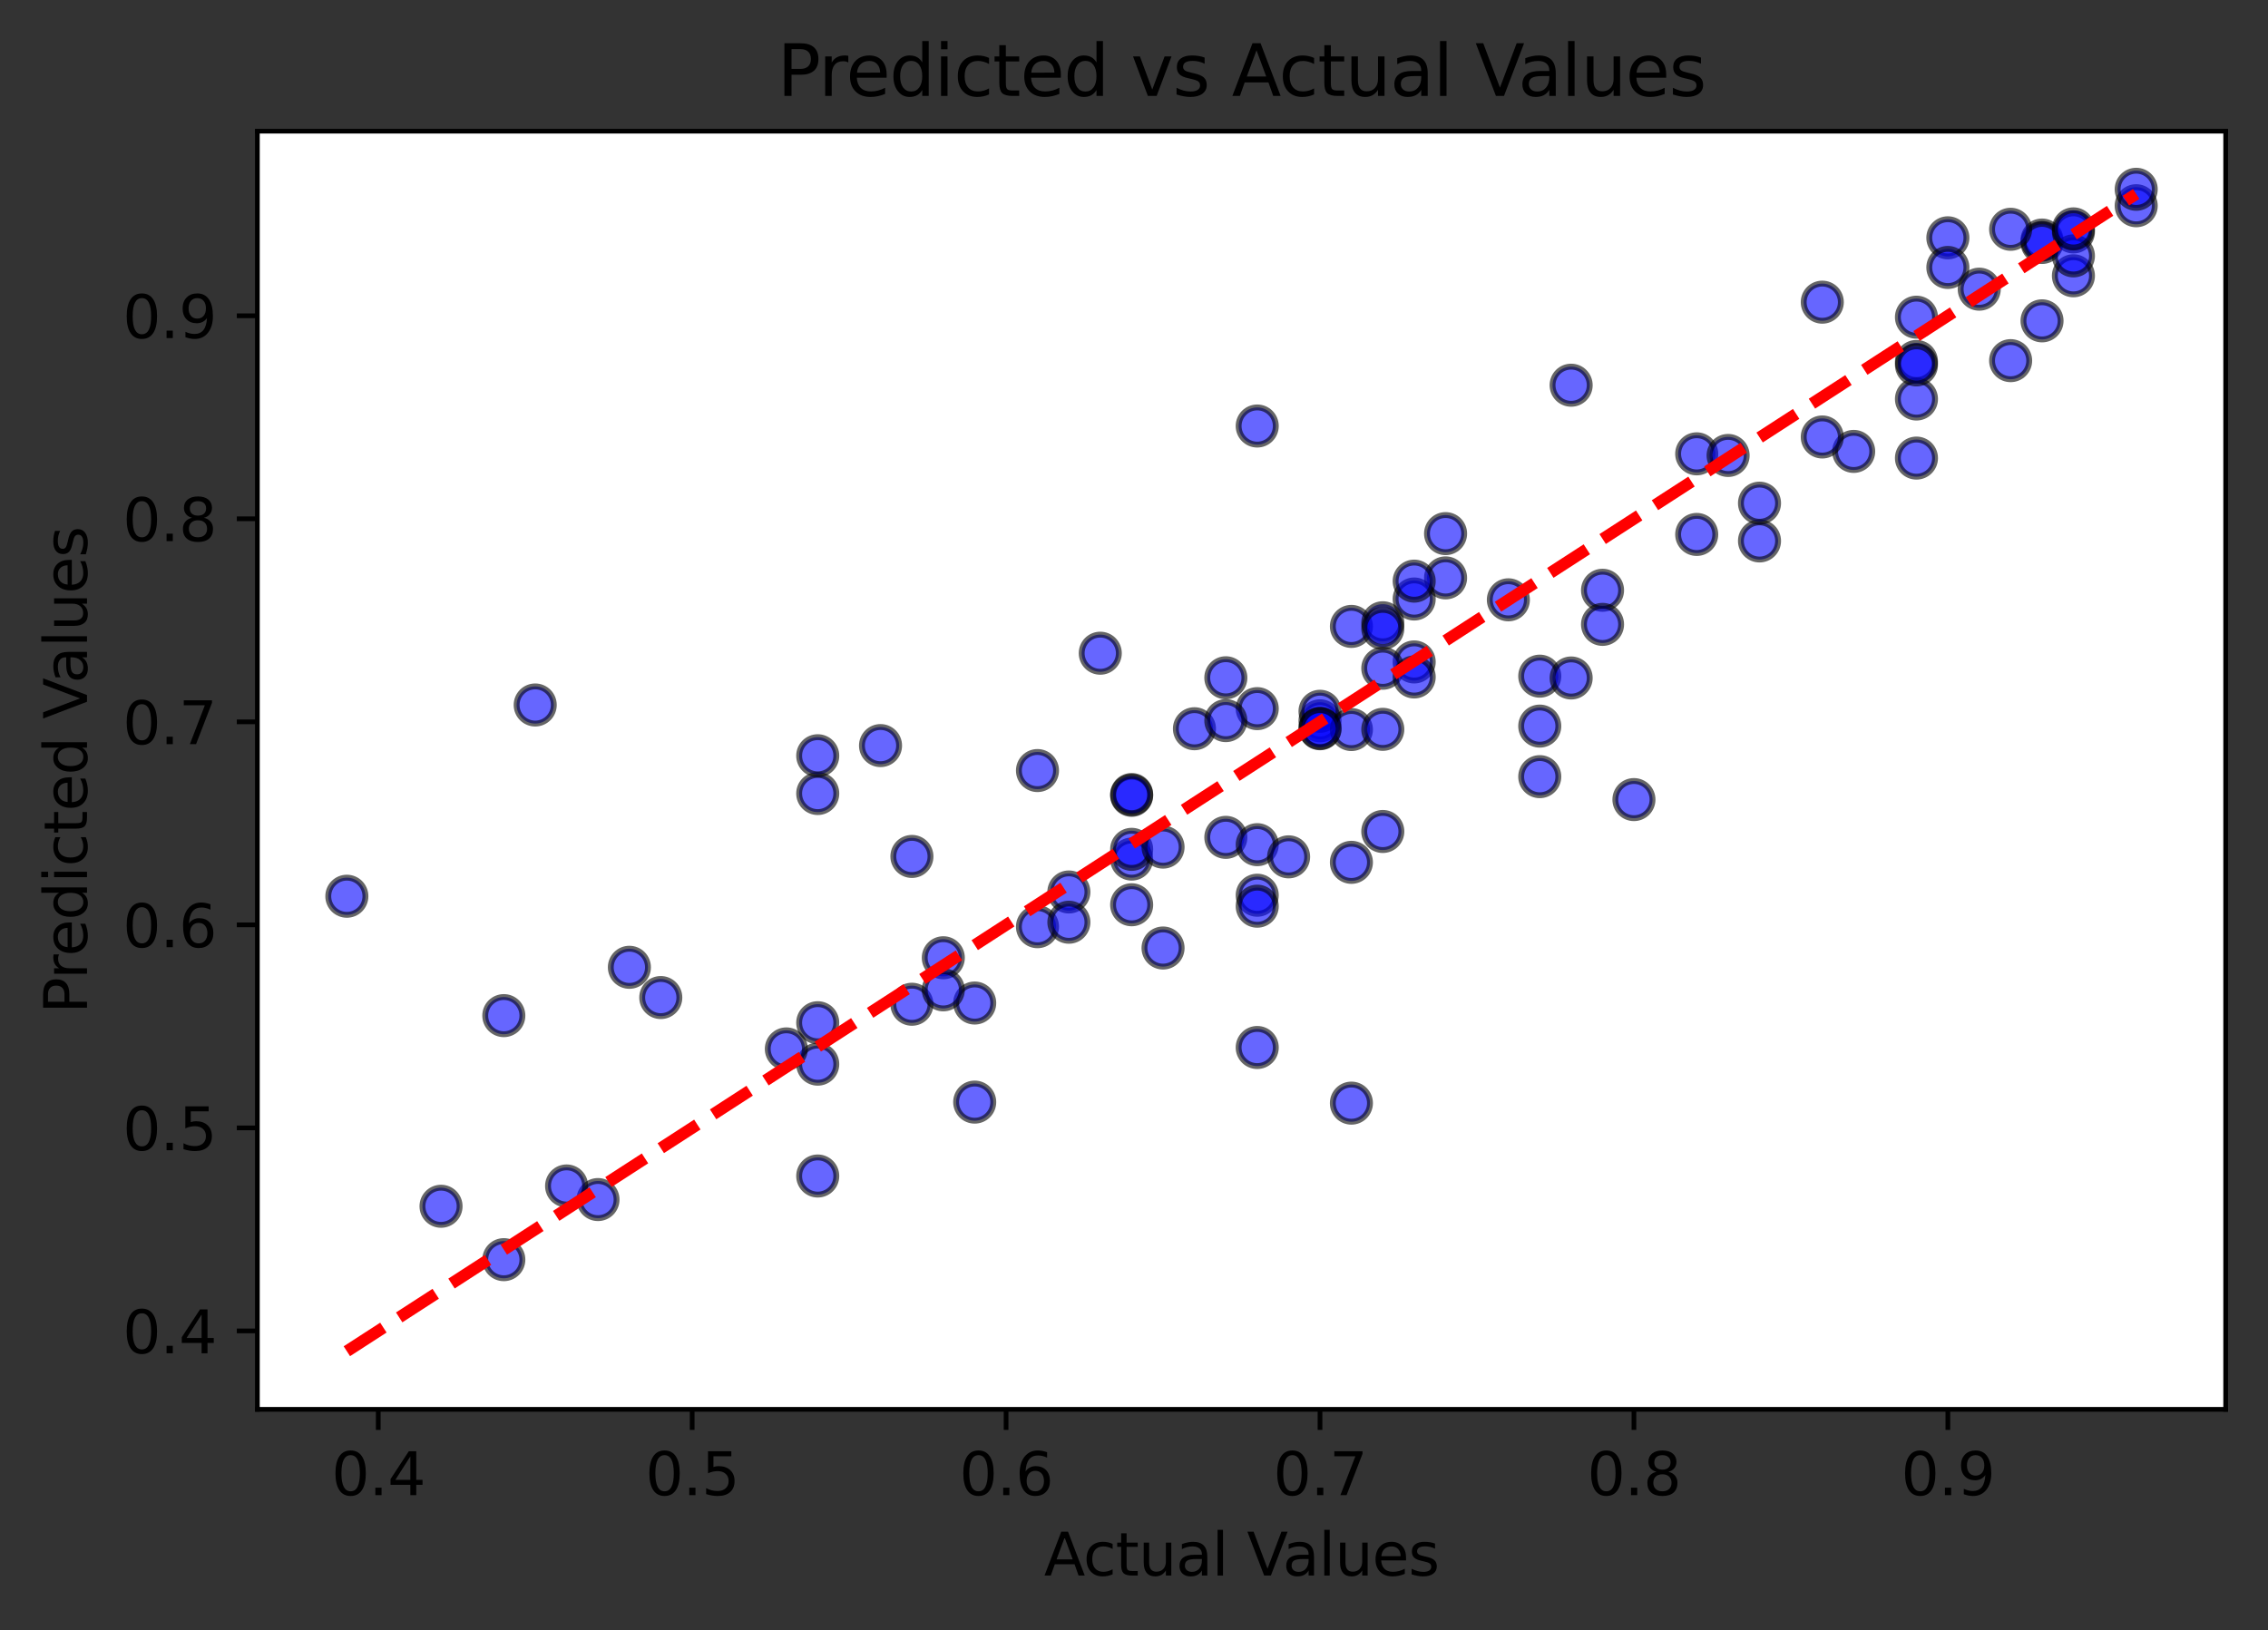 <?xml version="1.0" encoding="utf-8" standalone="no"?>
<!DOCTYPE svg PUBLIC "-//W3C//DTD SVG 1.1//EN"
  "http://www.w3.org/Graphics/SVG/1.1/DTD/svg11.dtd">
<svg xmlns:xlink="http://www.w3.org/1999/xlink" width="385.781pt" height="277.314pt" viewBox="0 0 385.781 277.314" xmlns="http://www.w3.org/2000/svg" version="1.1">
 <rect x="0" y="0" width="385.781" height="277.314" fill="#333333" stroke="none"/>
 <defs>
  <style type="text/css">*{stroke-linejoin: round; stroke-linecap: butt}</style>
 </defs>
 <g id="figure_1">
  <g id="patch_1">
   <path d="M 0 277.314 
L 385.781 277.314 
L 385.781 0 
L 0 0 
L 0 277.314 
z
" style="fill: none"/>
  </g>
  <g id="axes_1">
   <g id="patch_2">
    <path d="M 43.781 239.758 
L 378.581 239.758 
L 378.581 22.318 
L 43.781 22.318 
z
" style="fill: #ffffff"/>
   </g>
   <g id="PathCollection_1">
    <defs>
     <path id="meb64129cde" d="M 0 3.162 
C 0.839 3.162 1.643 2.829 2.236 2.236 
C 2.829 1.643 3.162 0.839 3.162 0 
C 3.162 -0.839 2.829 -1.643 2.236 -2.236 
C 1.643 -2.829 0.839 -3.162 0 -3.162 
C -0.839 -3.162 -1.643 -2.829 -2.236 -2.236 
C -2.829 -1.643 -3.162 -0.839 -3.162 0 
C -3.162 0.839 -2.829 1.643 -2.236 2.236 
C -1.643 2.829 -0.839 3.162 0 3.162 
z
" style="stroke: #000000; stroke-opacity: 0.6"/>
    </defs>
    <g clip-path="url(#pf6ba06211b)">
     <use xlink:href="#meb64129cde" x="347.344" y="40.837" style="fill: #0000ff; fill-opacity: 0.6; stroke: #000000; stroke-opacity: 0.6"/>
     <use xlink:href="#meb64129cde" x="299.287" y="92.025" style="fill: #0000ff; fill-opacity: 0.6; stroke: #000000; stroke-opacity: 0.6"/>
     <use xlink:href="#meb64129cde" x="58.999" y="152.47" style="fill: #0000ff; fill-opacity: 0.6; stroke: #000000; stroke-opacity: 0.6"/>
     <use xlink:href="#meb64129cde" x="261.909" y="123.526" style="fill: #0000ff; fill-opacity: 0.6; stroke: #000000; stroke-opacity: 0.6"/>
     <use xlink:href="#meb64129cde" x="245.889" y="90.782" style="fill: #0000ff; fill-opacity: 0.6; stroke: #000000; stroke-opacity: 0.6"/>
     <use xlink:href="#meb64129cde" x="325.985" y="61.492" style="fill: #0000ff; fill-opacity: 0.6; stroke: #000000; stroke-opacity: 0.6"/>
     <use xlink:href="#meb64129cde" x="101.717" y="204.073" style="fill: #0000ff; fill-opacity: 0.6; stroke: #000000; stroke-opacity: 0.6"/>
     <use xlink:href="#meb64129cde" x="155.114" y="145.7" style="fill: #0000ff; fill-opacity: 0.6; stroke: #000000; stroke-opacity: 0.6"/>
     <use xlink:href="#meb64129cde" x="213.851" y="72.475" style="fill: #0000ff; fill-opacity: 0.6; stroke: #000000; stroke-opacity: 0.6"/>
     <use xlink:href="#meb64129cde" x="288.607" y="90.92" style="fill: #0000ff; fill-opacity: 0.6; stroke: #000000; stroke-opacity: 0.6"/>
     <use xlink:href="#meb64129cde" x="91.038" y="119.933" style="fill: #0000ff; fill-opacity: 0.6; stroke: #000000; stroke-opacity: 0.6"/>
     <use xlink:href="#meb64129cde" x="261.909" y="115.029" style="fill: #0000ff; fill-opacity: 0.6; stroke: #000000; stroke-opacity: 0.6"/>
     <use xlink:href="#meb64129cde" x="176.473" y="131.09" style="fill: #0000ff; fill-opacity: 0.6; stroke: #000000; stroke-opacity: 0.6"/>
     <use xlink:href="#meb64129cde" x="352.684" y="46.916" style="fill: #0000ff; fill-opacity: 0.6; stroke: #000000; stroke-opacity: 0.6"/>
     <use xlink:href="#meb64129cde" x="325.985" y="67.882" style="fill: #0000ff; fill-opacity: 0.6; stroke: #000000; stroke-opacity: 0.6"/>
     <use xlink:href="#meb64129cde" x="112.397" y="169.706" style="fill: #0000ff; fill-opacity: 0.6; stroke: #000000; stroke-opacity: 0.6"/>
     <use xlink:href="#meb64129cde" x="315.306" y="76.793" style="fill: #0000ff; fill-opacity: 0.6; stroke: #000000; stroke-opacity: 0.6"/>
     <use xlink:href="#meb64129cde" x="197.832" y="161.278" style="fill: #0000ff; fill-opacity: 0.6; stroke: #000000; stroke-opacity: 0.6"/>
     <use xlink:href="#meb64129cde" x="139.095" y="173.989" style="fill: #0000ff; fill-opacity: 0.6; stroke: #000000; stroke-opacity: 0.6"/>
     <use xlink:href="#meb64129cde" x="155.114" y="170.846" style="fill: #0000ff; fill-opacity: 0.6; stroke: #000000; stroke-opacity: 0.6"/>
     <use xlink:href="#meb64129cde" x="208.511" y="142.454" style="fill: #0000ff; fill-opacity: 0.6; stroke: #000000; stroke-opacity: 0.6"/>
     <use xlink:href="#meb64129cde" x="139.095" y="181.035" style="fill: #0000ff; fill-opacity: 0.6; stroke: #000000; stroke-opacity: 0.6"/>
     <use xlink:href="#meb64129cde" x="213.851" y="120.555" style="fill: #0000ff; fill-opacity: 0.6; stroke: #000000; stroke-opacity: 0.6"/>
     <use xlink:href="#meb64129cde" x="272.588" y="100.418" style="fill: #0000ff; fill-opacity: 0.6; stroke: #000000; stroke-opacity: 0.6"/>
     <use xlink:href="#meb64129cde" x="245.889" y="98.311" style="fill: #0000ff; fill-opacity: 0.6; stroke: #000000; stroke-opacity: 0.6"/>
     <use xlink:href="#meb64129cde" x="213.851" y="152.298" style="fill: #0000ff; fill-opacity: 0.6; stroke: #000000; stroke-opacity: 0.6"/>
     <use xlink:href="#meb64129cde" x="347.344" y="41.251" style="fill: #0000ff; fill-opacity: 0.6; stroke: #000000; stroke-opacity: 0.6"/>
     <use xlink:href="#meb64129cde" x="288.607" y="77.207" style="fill: #0000ff; fill-opacity: 0.6; stroke: #000000; stroke-opacity: 0.6"/>
     <use xlink:href="#meb64129cde" x="192.492" y="135.304" style="fill: #0000ff; fill-opacity: 0.6; stroke: #000000; stroke-opacity: 0.6"/>
     <use xlink:href="#meb64129cde" x="240.55" y="112.611" style="fill: #0000ff; fill-opacity: 0.6; stroke: #000000; stroke-opacity: 0.6"/>
     <use xlink:href="#meb64129cde" x="165.794" y="170.638" style="fill: #0000ff; fill-opacity: 0.6; stroke: #000000; stroke-opacity: 0.6"/>
     <use xlink:href="#meb64129cde" x="235.21" y="113.682" style="fill: #0000ff; fill-opacity: 0.6; stroke: #000000; stroke-opacity: 0.6"/>
     <use xlink:href="#meb64129cde" x="133.755" y="178.444" style="fill: #0000ff; fill-opacity: 0.6; stroke: #000000; stroke-opacity: 0.6"/>
     <use xlink:href="#meb64129cde" x="325.985" y="62.079" style="fill: #0000ff; fill-opacity: 0.6; stroke: #000000; stroke-opacity: 0.6"/>
     <use xlink:href="#meb64129cde" x="235.21" y="141.452" style="fill: #0000ff; fill-opacity: 0.6; stroke: #000000; stroke-opacity: 0.6"/>
     <use xlink:href="#meb64129cde" x="229.87" y="106.566" style="fill: #0000ff; fill-opacity: 0.6; stroke: #000000; stroke-opacity: 0.6"/>
     <use xlink:href="#meb64129cde" x="176.473" y="157.651" style="fill: #0000ff; fill-opacity: 0.6; stroke: #000000; stroke-opacity: 0.6"/>
     <use xlink:href="#meb64129cde" x="352.684" y="39.455" style="fill: #0000ff; fill-opacity: 0.6; stroke: #000000; stroke-opacity: 0.6"/>
     <use xlink:href="#meb64129cde" x="213.851" y="143.697" style="fill: #0000ff; fill-opacity: 0.6; stroke: #000000; stroke-opacity: 0.6"/>
     <use xlink:href="#meb64129cde" x="149.775" y="126.842" style="fill: #0000ff; fill-opacity: 0.6; stroke: #000000; stroke-opacity: 0.6"/>
     <use xlink:href="#meb64129cde" x="363.363" y="35" style="fill: #0000ff; fill-opacity: 0.6; stroke: #000000; stroke-opacity: 0.6"/>
     <use xlink:href="#meb64129cde" x="85.698" y="172.78" style="fill: #0000ff; fill-opacity: 0.6; stroke: #000000; stroke-opacity: 0.6"/>
     <use xlink:href="#meb64129cde" x="224.531" y="122.628" style="fill: #0000ff; fill-opacity: 0.6; stroke: #000000; stroke-opacity: 0.6"/>
     <use xlink:href="#meb64129cde" x="325.985" y="77.933" style="fill: #0000ff; fill-opacity: 0.6; stroke: #000000; stroke-opacity: 0.6"/>
     <use xlink:href="#meb64129cde" x="331.325" y="40.457" style="fill: #0000ff; fill-opacity: 0.6; stroke: #000000; stroke-opacity: 0.6"/>
     <use xlink:href="#meb64129cde" x="192.492" y="146.149" style="fill: #0000ff; fill-opacity: 0.6; stroke: #000000; stroke-opacity: 0.6"/>
     <use xlink:href="#meb64129cde" x="342.004" y="39.006" style="fill: #0000ff; fill-opacity: 0.6; stroke: #000000; stroke-opacity: 0.6"/>
     <use xlink:href="#meb64129cde" x="299.287" y="85.601" style="fill: #0000ff; fill-opacity: 0.6; stroke: #000000; stroke-opacity: 0.6"/>
     <use xlink:href="#meb64129cde" x="256.569" y="102.042" style="fill: #0000ff; fill-opacity: 0.6; stroke: #000000; stroke-opacity: 0.6"/>
     <use xlink:href="#meb64129cde" x="352.684" y="43.531" style="fill: #0000ff; fill-opacity: 0.6; stroke: #000000; stroke-opacity: 0.6"/>
     <use xlink:href="#meb64129cde" x="347.344" y="54.584" style="fill: #0000ff; fill-opacity: 0.6; stroke: #000000; stroke-opacity: 0.6"/>
     <use xlink:href="#meb64129cde" x="213.851" y="178.203" style="fill: #0000ff; fill-opacity: 0.6; stroke: #000000; stroke-opacity: 0.6"/>
     <use xlink:href="#meb64129cde" x="261.909" y="132.126" style="fill: #0000ff; fill-opacity: 0.6; stroke: #000000; stroke-opacity: 0.6"/>
     <use xlink:href="#meb64129cde" x="139.095" y="200.066" style="fill: #0000ff; fill-opacity: 0.6; stroke: #000000; stroke-opacity: 0.6"/>
     <use xlink:href="#meb64129cde" x="352.684" y="38.937" style="fill: #0000ff; fill-opacity: 0.6; stroke: #000000; stroke-opacity: 0.6"/>
     <use xlink:href="#meb64129cde" x="192.492" y="144.491" style="fill: #0000ff; fill-opacity: 0.6; stroke: #000000; stroke-opacity: 0.6"/>
     <use xlink:href="#meb64129cde" x="363.363" y="32.202" style="fill: #0000ff; fill-opacity: 0.6; stroke: #000000; stroke-opacity: 0.6"/>
     <use xlink:href="#meb64129cde" x="187.153" y="111.126" style="fill: #0000ff; fill-opacity: 0.6; stroke: #000000; stroke-opacity: 0.6"/>
     <use xlink:href="#meb64129cde" x="219.191" y="145.769" style="fill: #0000ff; fill-opacity: 0.6; stroke: #000000; stroke-opacity: 0.6"/>
     <use xlink:href="#meb64129cde" x="85.698" y="214.297" style="fill: #0000ff; fill-opacity: 0.6; stroke: #000000; stroke-opacity: 0.6"/>
     <use xlink:href="#meb64129cde" x="213.851" y="154.163" style="fill: #0000ff; fill-opacity: 0.6; stroke: #000000; stroke-opacity: 0.6"/>
     <use xlink:href="#meb64129cde" x="224.531" y="121.004" style="fill: #0000ff; fill-opacity: 0.6; stroke: #000000; stroke-opacity: 0.6"/>
     <use xlink:href="#meb64129cde" x="181.813" y="151.745" style="fill: #0000ff; fill-opacity: 0.6; stroke: #000000; stroke-opacity: 0.6"/>
     <use xlink:href="#meb64129cde" x="229.87" y="187.667" style="fill: #0000ff; fill-opacity: 0.6; stroke: #000000; stroke-opacity: 0.6"/>
     <use xlink:href="#meb64129cde" x="96.377" y="201.759" style="fill: #0000ff; fill-opacity: 0.6; stroke: #000000; stroke-opacity: 0.6"/>
     <use xlink:href="#meb64129cde" x="107.057" y="164.559" style="fill: #0000ff; fill-opacity: 0.6; stroke: #000000; stroke-opacity: 0.6"/>
     <use xlink:href="#meb64129cde" x="325.985" y="53.962" style="fill: #0000ff; fill-opacity: 0.6; stroke: #000000; stroke-opacity: 0.6"/>
     <use xlink:href="#meb64129cde" x="309.966" y="51.406" style="fill: #0000ff; fill-opacity: 0.6; stroke: #000000; stroke-opacity: 0.6"/>
     <use xlink:href="#meb64129cde" x="224.531" y="123.906" style="fill: #0000ff; fill-opacity: 0.6; stroke: #000000; stroke-opacity: 0.6"/>
     <use xlink:href="#meb64129cde" x="229.87" y="124.113" style="fill: #0000ff; fill-opacity: 0.6; stroke: #000000; stroke-opacity: 0.6"/>
     <use xlink:href="#meb64129cde" x="192.492" y="153.921" style="fill: #0000ff; fill-opacity: 0.6; stroke: #000000; stroke-opacity: 0.6"/>
     <use xlink:href="#meb64129cde" x="272.588" y="106.221" style="fill: #0000ff; fill-opacity: 0.6; stroke: #000000; stroke-opacity: 0.6"/>
     <use xlink:href="#meb64129cde" x="224.531" y="123.975" style="fill: #0000ff; fill-opacity: 0.6; stroke: #000000; stroke-opacity: 0.6"/>
     <use xlink:href="#meb64129cde" x="160.454" y="162.936" style="fill: #0000ff; fill-opacity: 0.6; stroke: #000000; stroke-opacity: 0.6"/>
     <use xlink:href="#meb64129cde" x="160.454" y="168.393" style="fill: #0000ff; fill-opacity: 0.6; stroke: #000000; stroke-opacity: 0.6"/>
     <use xlink:href="#meb64129cde" x="181.813" y="156.891" style="fill: #0000ff; fill-opacity: 0.6; stroke: #000000; stroke-opacity: 0.6"/>
     <use xlink:href="#meb64129cde" x="293.947" y="77.484" style="fill: #0000ff; fill-opacity: 0.6; stroke: #000000; stroke-opacity: 0.6"/>
     <use xlink:href="#meb64129cde" x="267.248" y="65.533" style="fill: #0000ff; fill-opacity: 0.6; stroke: #000000; stroke-opacity: 0.6"/>
     <use xlink:href="#meb64129cde" x="165.794" y="187.494" style="fill: #0000ff; fill-opacity: 0.6; stroke: #000000; stroke-opacity: 0.6"/>
     <use xlink:href="#meb64129cde" x="139.095" y="134.993" style="fill: #0000ff; fill-opacity: 0.6; stroke: #000000; stroke-opacity: 0.6"/>
     <use xlink:href="#meb64129cde" x="277.928" y="136.029" style="fill: #0000ff; fill-opacity: 0.6; stroke: #000000; stroke-opacity: 0.6"/>
     <use xlink:href="#meb64129cde" x="342.004" y="61.354" style="fill: #0000ff; fill-opacity: 0.6; stroke: #000000; stroke-opacity: 0.6"/>
     <use xlink:href="#meb64129cde" x="197.832" y="144.112" style="fill: #0000ff; fill-opacity: 0.6; stroke: #000000; stroke-opacity: 0.6"/>
     <use xlink:href="#meb64129cde" x="309.966" y="74.341" style="fill: #0000ff; fill-opacity: 0.6; stroke: #000000; stroke-opacity: 0.6"/>
     <use xlink:href="#meb64129cde" x="240.55" y="115.167" style="fill: #0000ff; fill-opacity: 0.6; stroke: #000000; stroke-opacity: 0.6"/>
     <use xlink:href="#meb64129cde" x="192.492" y="135.166" style="fill: #0000ff; fill-opacity: 0.6; stroke: #000000; stroke-opacity: 0.6"/>
     <use xlink:href="#meb64129cde" x="229.87" y="146.702" style="fill: #0000ff; fill-opacity: 0.6; stroke: #000000; stroke-opacity: 0.6"/>
     <use xlink:href="#meb64129cde" x="235.21" y="105.945" style="fill: #0000ff; fill-opacity: 0.6; stroke: #000000; stroke-opacity: 0.6"/>
     <use xlink:href="#meb64129cde" x="267.248" y="115.34" style="fill: #0000ff; fill-opacity: 0.6; stroke: #000000; stroke-opacity: 0.6"/>
     <use xlink:href="#meb64129cde" x="203.172" y="123.975" style="fill: #0000ff; fill-opacity: 0.6; stroke: #000000; stroke-opacity: 0.6"/>
     <use xlink:href="#meb64129cde" x="240.55" y="101.904" style="fill: #0000ff; fill-opacity: 0.6; stroke: #000000; stroke-opacity: 0.6"/>
     <use xlink:href="#meb64129cde" x="331.325" y="45.5" style="fill: #0000ff; fill-opacity: 0.6; stroke: #000000; stroke-opacity: 0.6"/>
     <use xlink:href="#meb64129cde" x="336.665" y="49.195" style="fill: #0000ff; fill-opacity: 0.6; stroke: #000000; stroke-opacity: 0.6"/>
     <use xlink:href="#meb64129cde" x="208.511" y="122.593" style="fill: #0000ff; fill-opacity: 0.6; stroke: #000000; stroke-opacity: 0.6"/>
     <use xlink:href="#meb64129cde" x="240.55" y="98.864" style="fill: #0000ff; fill-opacity: 0.6; stroke: #000000; stroke-opacity: 0.6"/>
     <use xlink:href="#meb64129cde" x="75.019" y="205.213" style="fill: #0000ff; fill-opacity: 0.6; stroke: #000000; stroke-opacity: 0.6"/>
     <use xlink:href="#meb64129cde" x="235.21" y="124.078" style="fill: #0000ff; fill-opacity: 0.6; stroke: #000000; stroke-opacity: 0.6"/>
     <use xlink:href="#meb64129cde" x="235.21" y="106.912" style="fill: #0000ff; fill-opacity: 0.6; stroke: #000000; stroke-opacity: 0.6"/>
     <use xlink:href="#meb64129cde" x="208.511" y="115.305" style="fill: #0000ff; fill-opacity: 0.6; stroke: #000000; stroke-opacity: 0.6"/>
     <use xlink:href="#meb64129cde" x="139.095" y="128.569" style="fill: #0000ff; fill-opacity: 0.6; stroke: #000000; stroke-opacity: 0.6"/>
    </g>
   </g>
   <g id="matplotlib.axis_1">
    <g id="xtick_1">
     <g id="line2d_1">
      <defs>
       <path id="m8ee997c8b6" d="M 0 0 
L 0 3.5 
" style="stroke: #000000; stroke-width: 0.8"/>
      </defs>
      <g>
       <use xlink:href="#m8ee997c8b6" x="64.339" y="239.758" style="stroke: #000000; stroke-width: 0.8"/>
      </g>
     </g>
     <g id="text_1">
      <!-- 0.4 -->
      <g transform="translate(56.388 254.357)scale(0.1 -0.1)">
       <defs>
        <path id="DejaVuSans-30" d="M 2034 4250 
Q 1547 4250 1301 3770 
Q 1056 3291 1056 2328 
Q 1056 1369 1301 889 
Q 1547 409 2034 409 
Q 2525 409 2770 889 
Q 3016 1369 3016 2328 
Q 3016 3291 2770 3770 
Q 2525 4250 2034 4250 
z
M 2034 4750 
Q 2819 4750 3233 4129 
Q 3647 3509 3647 2328 
Q 3647 1150 3233 529 
Q 2819 -91 2034 -91 
Q 1250 -91 836 529 
Q 422 1150 422 2328 
Q 422 3509 836 4129 
Q 1250 4750 2034 4750 
z
" transform="scale(0.016)"/>
        <path id="DejaVuSans-2e" d="M 684 794 
L 1344 794 
L 1344 0 
L 684 0 
L 684 794 
z
" transform="scale(0.016)"/>
        <path id="DejaVuSans-34" d="M 2419 4116 
L 825 1625 
L 2419 1625 
L 2419 4116 
z
M 2253 4666 
L 3047 4666 
L 3047 1625 
L 3713 1625 
L 3713 1100 
L 3047 1100 
L 3047 0 
L 2419 0 
L 2419 1100 
L 313 1100 
L 313 1709 
L 2253 4666 
z
" transform="scale(0.016)"/>
       </defs>
       <use xlink:href="#DejaVuSans-30"/>
       <use xlink:href="#DejaVuSans-2e" x="63.623"/>
       <use xlink:href="#DejaVuSans-34" x="95.41"/>
      </g>
     </g>
    </g>
    <g id="xtick_2">
     <g id="line2d_2">
      <g>
       <use xlink:href="#m8ee997c8b6" x="117.736" y="239.758" style="stroke: #000000; stroke-width: 0.8"/>
      </g>
     </g>
     <g id="text_2">
      <!-- 0.5 -->
      <g transform="translate(109.785 254.357)scale(0.1 -0.1)">
       <defs>
        <path id="DejaVuSans-35" d="M 691 4666 
L 3169 4666 
L 3169 4134 
L 1269 4134 
L 1269 2991 
Q 1406 3038 1543 3061 
Q 1681 3084 1819 3084 
Q 2600 3084 3056 2656 
Q 3513 2228 3513 1497 
Q 3513 744 3044 326 
Q 2575 -91 1722 -91 
Q 1428 -91 1123 -41 
Q 819 9 494 109 
L 494 744 
Q 775 591 1075 516 
Q 1375 441 1709 441 
Q 2250 441 2565 725 
Q 2881 1009 2881 1497 
Q 2881 1984 2565 2268 
Q 2250 2553 1709 2553 
Q 1456 2553 1204 2497 
Q 953 2441 691 2322 
L 691 4666 
z
" transform="scale(0.016)"/>
       </defs>
       <use xlink:href="#DejaVuSans-30"/>
       <use xlink:href="#DejaVuSans-2e" x="63.623"/>
       <use xlink:href="#DejaVuSans-35" x="95.41"/>
      </g>
     </g>
    </g>
    <g id="xtick_3">
     <g id="line2d_3">
      <g>
       <use xlink:href="#m8ee997c8b6" x="171.133" y="239.758" style="stroke: #000000; stroke-width: 0.8"/>
      </g>
     </g>
     <g id="text_3">
      <!-- 0.6 -->
      <g transform="translate(163.182 254.357)scale(0.1 -0.1)">
       <defs>
        <path id="DejaVuSans-36" d="M 2113 2584 
Q 1688 2584 1439 2293 
Q 1191 2003 1191 1497 
Q 1191 994 1439 701 
Q 1688 409 2113 409 
Q 2538 409 2786 701 
Q 3034 994 3034 1497 
Q 3034 2003 2786 2293 
Q 2538 2584 2113 2584 
z
M 3366 4563 
L 3366 3988 
Q 3128 4100 2886 4159 
Q 2644 4219 2406 4219 
Q 1781 4219 1451 3797 
Q 1122 3375 1075 2522 
Q 1259 2794 1537 2939 
Q 1816 3084 2150 3084 
Q 2853 3084 3261 2657 
Q 3669 2231 3669 1497 
Q 3669 778 3244 343 
Q 2819 -91 2113 -91 
Q 1303 -91 875 529 
Q 447 1150 447 2328 
Q 447 3434 972 4092 
Q 1497 4750 2381 4750 
Q 2619 4750 2861 4703 
Q 3103 4656 3366 4563 
z
" transform="scale(0.016)"/>
       </defs>
       <use xlink:href="#DejaVuSans-30"/>
       <use xlink:href="#DejaVuSans-2e" x="63.623"/>
       <use xlink:href="#DejaVuSans-36" x="95.41"/>
      </g>
     </g>
    </g>
    <g id="xtick_4">
     <g id="line2d_4">
      <g>
       <use xlink:href="#m8ee997c8b6" x="224.531" y="239.758" style="stroke: #000000; stroke-width: 0.8"/>
      </g>
     </g>
     <g id="text_4">
      <!-- 0.7 -->
      <g transform="translate(216.579 254.357)scale(0.1 -0.1)">
       <defs>
        <path id="DejaVuSans-37" d="M 525 4666 
L 3525 4666 
L 3525 4397 
L 1831 0 
L 1172 0 
L 2766 4134 
L 525 4134 
L 525 4666 
z
" transform="scale(0.016)"/>
       </defs>
       <use xlink:href="#DejaVuSans-30"/>
       <use xlink:href="#DejaVuSans-2e" x="63.623"/>
       <use xlink:href="#DejaVuSans-37" x="95.41"/>
      </g>
     </g>
    </g>
    <g id="xtick_5">
     <g id="line2d_5">
      <g>
       <use xlink:href="#m8ee997c8b6" x="277.928" y="239.758" style="stroke: #000000; stroke-width: 0.8"/>
      </g>
     </g>
     <g id="text_5">
      <!-- 0.8 -->
      <g transform="translate(269.976 254.357)scale(0.1 -0.1)">
       <defs>
        <path id="DejaVuSans-38" d="M 2034 2216 
Q 1584 2216 1326 1975 
Q 1069 1734 1069 1313 
Q 1069 891 1326 650 
Q 1584 409 2034 409 
Q 2484 409 2743 651 
Q 3003 894 3003 1313 
Q 3003 1734 2745 1975 
Q 2488 2216 2034 2216 
z
M 1403 2484 
Q 997 2584 770 2862 
Q 544 3141 544 3541 
Q 544 4100 942 4425 
Q 1341 4750 2034 4750 
Q 2731 4750 3128 4425 
Q 3525 4100 3525 3541 
Q 3525 3141 3298 2862 
Q 3072 2584 2669 2484 
Q 3125 2378 3379 2068 
Q 3634 1759 3634 1313 
Q 3634 634 3220 271 
Q 2806 -91 2034 -91 
Q 1263 -91 848 271 
Q 434 634 434 1313 
Q 434 1759 690 2068 
Q 947 2378 1403 2484 
z
M 1172 3481 
Q 1172 3119 1398 2916 
Q 1625 2713 2034 2713 
Q 2441 2713 2670 2916 
Q 2900 3119 2900 3481 
Q 2900 3844 2670 4047 
Q 2441 4250 2034 4250 
Q 1625 4250 1398 4047 
Q 1172 3844 1172 3481 
z
" transform="scale(0.016)"/>
       </defs>
       <use xlink:href="#DejaVuSans-30"/>
       <use xlink:href="#DejaVuSans-2e" x="63.623"/>
       <use xlink:href="#DejaVuSans-38" x="95.41"/>
      </g>
     </g>
    </g>
    <g id="xtick_6">
     <g id="line2d_6">
      <g>
       <use xlink:href="#m8ee997c8b6" x="331.325" y="239.758" style="stroke: #000000; stroke-width: 0.8"/>
      </g>
     </g>
     <g id="text_6">
      <!-- 0.9 -->
      <g transform="translate(323.373 254.357)scale(0.1 -0.1)">
       <defs>
        <path id="DejaVuSans-39" d="M 703 97 
L 703 672 
Q 941 559 1184 500 
Q 1428 441 1663 441 
Q 2288 441 2617 861 
Q 2947 1281 2994 2138 
Q 2813 1869 2534 1725 
Q 2256 1581 1919 1581 
Q 1219 1581 811 2004 
Q 403 2428 403 3163 
Q 403 3881 828 4315 
Q 1253 4750 1959 4750 
Q 2769 4750 3195 4129 
Q 3622 3509 3622 2328 
Q 3622 1225 3098 567 
Q 2575 -91 1691 -91 
Q 1453 -91 1209 -44 
Q 966 3 703 97 
z
M 1959 2075 
Q 2384 2075 2632 2365 
Q 2881 2656 2881 3163 
Q 2881 3666 2632 3958 
Q 2384 4250 1959 4250 
Q 1534 4250 1286 3958 
Q 1038 3666 1038 3163 
Q 1038 2656 1286 2365 
Q 1534 2075 1959 2075 
z
" transform="scale(0.016)"/>
       </defs>
       <use xlink:href="#DejaVuSans-30"/>
       <use xlink:href="#DejaVuSans-2e" x="63.623"/>
       <use xlink:href="#DejaVuSans-39" x="95.41"/>
      </g>
     </g>
    </g>
    <g id="text_7">
     <!-- Actual Values -->
     <g transform="translate(177.592 268.035)scale(0.1 -0.1)">
      <defs>
       <path id="DejaVuSans-41" d="M 2188 4044 
L 1331 1722 
L 3047 1722 
L 2188 4044 
z
M 1831 4666 
L 2547 4666 
L 4325 0 
L 3669 0 
L 3244 1197 
L 1141 1197 
L 716 0 
L 50 0 
L 1831 4666 
z
" transform="scale(0.016)"/>
       <path id="DejaVuSans-63" d="M 3122 3366 
L 3122 2828 
Q 2878 2963 2633 3030 
Q 2388 3097 2138 3097 
Q 1578 3097 1268 2742 
Q 959 2388 959 1747 
Q 959 1106 1268 751 
Q 1578 397 2138 397 
Q 2388 397 2633 464 
Q 2878 531 3122 666 
L 3122 134 
Q 2881 22 2623 -34 
Q 2366 -91 2075 -91 
Q 1284 -91 818 406 
Q 353 903 353 1747 
Q 353 2603 823 3093 
Q 1294 3584 2113 3584 
Q 2378 3584 2631 3529 
Q 2884 3475 3122 3366 
z
" transform="scale(0.016)"/>
       <path id="DejaVuSans-74" d="M 1172 4494 
L 1172 3500 
L 2356 3500 
L 2356 3053 
L 1172 3053 
L 1172 1153 
Q 1172 725 1289 603 
Q 1406 481 1766 481 
L 2356 481 
L 2356 0 
L 1766 0 
Q 1100 0 847 248 
Q 594 497 594 1153 
L 594 3053 
L 172 3053 
L 172 3500 
L 594 3500 
L 594 4494 
L 1172 4494 
z
" transform="scale(0.016)"/>
       <path id="DejaVuSans-75" d="M 544 1381 
L 544 3500 
L 1119 3500 
L 1119 1403 
Q 1119 906 1312 657 
Q 1506 409 1894 409 
Q 2359 409 2629 706 
Q 2900 1003 2900 1516 
L 2900 3500 
L 3475 3500 
L 3475 0 
L 2900 0 
L 2900 538 
Q 2691 219 2414 64 
Q 2138 -91 1772 -91 
Q 1169 -91 856 284 
Q 544 659 544 1381 
z
M 1991 3584 
L 1991 3584 
z
" transform="scale(0.016)"/>
       <path id="DejaVuSans-61" d="M 2194 1759 
Q 1497 1759 1228 1600 
Q 959 1441 959 1056 
Q 959 750 1161 570 
Q 1363 391 1709 391 
Q 2188 391 2477 730 
Q 2766 1069 2766 1631 
L 2766 1759 
L 2194 1759 
z
M 3341 1997 
L 3341 0 
L 2766 0 
L 2766 531 
Q 2569 213 2275 61 
Q 1981 -91 1556 -91 
Q 1019 -91 701 211 
Q 384 513 384 1019 
Q 384 1609 779 1909 
Q 1175 2209 1959 2209 
L 2766 2209 
L 2766 2266 
Q 2766 2663 2505 2880 
Q 2244 3097 1772 3097 
Q 1472 3097 1187 3025 
Q 903 2953 641 2809 
L 641 3341 
Q 956 3463 1253 3523 
Q 1550 3584 1831 3584 
Q 2591 3584 2966 3190 
Q 3341 2797 3341 1997 
z
" transform="scale(0.016)"/>
       <path id="DejaVuSans-6c" d="M 603 4863 
L 1178 4863 
L 1178 0 
L 603 0 
L 603 4863 
z
" transform="scale(0.016)"/>
       <path id="DejaVuSans-20" transform="scale(0.016)"/>
       <path id="DejaVuSans-56" d="M 1831 0 
L 50 4666 
L 709 4666 
L 2188 738 
L 3669 4666 
L 4325 4666 
L 2547 0 
L 1831 0 
z
" transform="scale(0.016)"/>
       <path id="DejaVuSans-65" d="M 3597 1894 
L 3597 1613 
L 953 1613 
Q 991 1019 1311 708 
Q 1631 397 2203 397 
Q 2534 397 2845 478 
Q 3156 559 3463 722 
L 3463 178 
Q 3153 47 2828 -22 
Q 2503 -91 2169 -91 
Q 1331 -91 842 396 
Q 353 884 353 1716 
Q 353 2575 817 3079 
Q 1281 3584 2069 3584 
Q 2775 3584 3186 3129 
Q 3597 2675 3597 1894 
z
M 3022 2063 
Q 3016 2534 2758 2815 
Q 2500 3097 2075 3097 
Q 1594 3097 1305 2825 
Q 1016 2553 972 2059 
L 3022 2063 
z
" transform="scale(0.016)"/>
       <path id="DejaVuSans-73" d="M 2834 3397 
L 2834 2853 
Q 2591 2978 2328 3040 
Q 2066 3103 1784 3103 
Q 1356 3103 1142 2972 
Q 928 2841 928 2578 
Q 928 2378 1081 2264 
Q 1234 2150 1697 2047 
L 1894 2003 
Q 2506 1872 2764 1633 
Q 3022 1394 3022 966 
Q 3022 478 2636 193 
Q 2250 -91 1575 -91 
Q 1294 -91 989 -36 
Q 684 19 347 128 
L 347 722 
Q 666 556 975 473 
Q 1284 391 1588 391 
Q 1994 391 2212 530 
Q 2431 669 2431 922 
Q 2431 1156 2273 1281 
Q 2116 1406 1581 1522 
L 1381 1569 
Q 847 1681 609 1914 
Q 372 2147 372 2553 
Q 372 3047 722 3315 
Q 1072 3584 1716 3584 
Q 2034 3584 2315 3537 
Q 2597 3491 2834 3397 
z
" transform="scale(0.016)"/>
      </defs>
      <use xlink:href="#DejaVuSans-41"/>
      <use xlink:href="#DejaVuSans-63" x="66.658"/>
      <use xlink:href="#DejaVuSans-74" x="121.639"/>
      <use xlink:href="#DejaVuSans-75" x="160.848"/>
      <use xlink:href="#DejaVuSans-61" x="224.227"/>
      <use xlink:href="#DejaVuSans-6c" x="285.506"/>
      <use xlink:href="#DejaVuSans-20" x="313.289"/>
      <use xlink:href="#DejaVuSans-56" x="345.076"/>
      <use xlink:href="#DejaVuSans-61" x="405.734"/>
      <use xlink:href="#DejaVuSans-6c" x="467.014"/>
      <use xlink:href="#DejaVuSans-75" x="494.797"/>
      <use xlink:href="#DejaVuSans-65" x="558.176"/>
      <use xlink:href="#DejaVuSans-73" x="619.699"/>
     </g>
    </g>
   </g>
   <g id="matplotlib.axis_2">
    <g id="ytick_1">
     <g id="line2d_7">
      <defs>
       <path id="m962f88a8b8" d="M 0 0 
L -3.5 0 
" style="stroke: #000000; stroke-width: 0.8"/>
      </defs>
      <g>
       <use xlink:href="#m962f88a8b8" x="43.781" y="226.42" style="stroke: #000000; stroke-width: 0.8"/>
      </g>
     </g>
     <g id="text_8">
      <!-- 0.4 -->
      <g transform="translate(20.878 230.22)scale(0.1 -0.1)">
       <use xlink:href="#DejaVuSans-30"/>
       <use xlink:href="#DejaVuSans-2e" x="63.623"/>
       <use xlink:href="#DejaVuSans-34" x="95.41"/>
      </g>
     </g>
    </g>
    <g id="ytick_2">
     <g id="line2d_8">
      <g>
       <use xlink:href="#m962f88a8b8" x="43.781" y="191.88" style="stroke: #000000; stroke-width: 0.8"/>
      </g>
     </g>
     <g id="text_9">
      <!-- 0.5 -->
      <g transform="translate(20.878 195.68)scale(0.1 -0.1)">
       <use xlink:href="#DejaVuSans-30"/>
       <use xlink:href="#DejaVuSans-2e" x="63.623"/>
       <use xlink:href="#DejaVuSans-35" x="95.41"/>
      </g>
     </g>
    </g>
    <g id="ytick_3">
     <g id="line2d_9">
      <g>
       <use xlink:href="#m962f88a8b8" x="43.781" y="157.34" style="stroke: #000000; stroke-width: 0.8"/>
      </g>
     </g>
     <g id="text_10">
      <!-- 0.6 -->
      <g transform="translate(20.878 161.14)scale(0.1 -0.1)">
       <use xlink:href="#DejaVuSans-30"/>
       <use xlink:href="#DejaVuSans-2e" x="63.623"/>
       <use xlink:href="#DejaVuSans-36" x="95.41"/>
      </g>
     </g>
    </g>
    <g id="ytick_4">
     <g id="line2d_10">
      <g>
       <use xlink:href="#m962f88a8b8" x="43.781" y="122.8" style="stroke: #000000; stroke-width: 0.8"/>
      </g>
     </g>
     <g id="text_11">
      <!-- 0.7 -->
      <g transform="translate(20.878 126.6)scale(0.1 -0.1)">
       <use xlink:href="#DejaVuSans-30"/>
       <use xlink:href="#DejaVuSans-2e" x="63.623"/>
       <use xlink:href="#DejaVuSans-37" x="95.41"/>
      </g>
     </g>
    </g>
    <g id="ytick_5">
     <g id="line2d_11">
      <g>
       <use xlink:href="#m962f88a8b8" x="43.781" y="88.26" style="stroke: #000000; stroke-width: 0.8"/>
      </g>
     </g>
     <g id="text_12">
      <!-- 0.8 -->
      <g transform="translate(20.878 92.059)scale(0.1 -0.1)">
       <use xlink:href="#DejaVuSans-30"/>
       <use xlink:href="#DejaVuSans-2e" x="63.623"/>
       <use xlink:href="#DejaVuSans-38" x="95.41"/>
      </g>
     </g>
    </g>
    <g id="ytick_6">
     <g id="line2d_12">
      <g>
       <use xlink:href="#m962f88a8b8" x="43.781" y="53.72" style="stroke: #000000; stroke-width: 0.8"/>
      </g>
     </g>
     <g id="text_13">
      <!-- 0.9 -->
      <g transform="translate(20.878 57.519)scale(0.1 -0.1)">
       <use xlink:href="#DejaVuSans-30"/>
       <use xlink:href="#DejaVuSans-2e" x="63.623"/>
       <use xlink:href="#DejaVuSans-39" x="95.41"/>
      </g>
     </g>
    </g>
    <g id="text_14">
     <!-- Predicted Values -->
     <g transform="translate(14.798 172.433)rotate(-90)scale(0.1 -0.1)">
      <defs>
       <path id="DejaVuSans-50" d="M 1259 4147 
L 1259 2394 
L 2053 2394 
Q 2494 2394 2734 2622 
Q 2975 2850 2975 3272 
Q 2975 3691 2734 3919 
Q 2494 4147 2053 4147 
L 1259 4147 
z
M 628 4666 
L 2053 4666 
Q 2838 4666 3239 4311 
Q 3641 3956 3641 3272 
Q 3641 2581 3239 2228 
Q 2838 1875 2053 1875 
L 1259 1875 
L 1259 0 
L 628 0 
L 628 4666 
z
" transform="scale(0.016)"/>
       <path id="DejaVuSans-72" d="M 2631 2963 
Q 2534 3019 2420 3045 
Q 2306 3072 2169 3072 
Q 1681 3072 1420 2755 
Q 1159 2438 1159 1844 
L 1159 0 
L 581 0 
L 581 3500 
L 1159 3500 
L 1159 2956 
Q 1341 3275 1631 3429 
Q 1922 3584 2338 3584 
Q 2397 3584 2469 3576 
Q 2541 3569 2628 3553 
L 2631 2963 
z
" transform="scale(0.016)"/>
       <path id="DejaVuSans-64" d="M 2906 2969 
L 2906 4863 
L 3481 4863 
L 3481 0 
L 2906 0 
L 2906 525 
Q 2725 213 2448 61 
Q 2172 -91 1784 -91 
Q 1150 -91 751 415 
Q 353 922 353 1747 
Q 353 2572 751 3078 
Q 1150 3584 1784 3584 
Q 2172 3584 2448 3432 
Q 2725 3281 2906 2969 
z
M 947 1747 
Q 947 1113 1208 752 
Q 1469 391 1925 391 
Q 2381 391 2643 752 
Q 2906 1113 2906 1747 
Q 2906 2381 2643 2742 
Q 2381 3103 1925 3103 
Q 1469 3103 1208 2742 
Q 947 2381 947 1747 
z
" transform="scale(0.016)"/>
       <path id="DejaVuSans-69" d="M 603 3500 
L 1178 3500 
L 1178 0 
L 603 0 
L 603 3500 
z
M 603 4863 
L 1178 4863 
L 1178 4134 
L 603 4134 
L 603 4863 
z
" transform="scale(0.016)"/>
      </defs>
      <use xlink:href="#DejaVuSans-50"/>
      <use xlink:href="#DejaVuSans-72" x="58.553"/>
      <use xlink:href="#DejaVuSans-65" x="97.416"/>
      <use xlink:href="#DejaVuSans-64" x="158.939"/>
      <use xlink:href="#DejaVuSans-69" x="222.416"/>
      <use xlink:href="#DejaVuSans-63" x="250.199"/>
      <use xlink:href="#DejaVuSans-74" x="305.18"/>
      <use xlink:href="#DejaVuSans-65" x="344.389"/>
      <use xlink:href="#DejaVuSans-64" x="405.912"/>
      <use xlink:href="#DejaVuSans-20" x="469.389"/>
      <use xlink:href="#DejaVuSans-56" x="501.176"/>
      <use xlink:href="#DejaVuSans-61" x="561.834"/>
      <use xlink:href="#DejaVuSans-6c" x="623.113"/>
      <use xlink:href="#DejaVuSans-75" x="650.896"/>
      <use xlink:href="#DejaVuSans-65" x="714.275"/>
      <use xlink:href="#DejaVuSans-73" x="775.799"/>
     </g>
    </g>
   </g>
   <g id="line2d_13">
    <path d="M 58.999 229.874 
L 363.363 32.996 
" clip-path="url(#pf6ba06211b)" style="fill: none; stroke-dasharray: 7.4,3.2; stroke-dashoffset: 0; stroke: #ff0000; stroke-width: 2"/>
   </g>
   <g id="patch_3">
    <path d="M 43.781 239.758 
L 43.781 22.318 
" style="fill: none; stroke: #000000; stroke-width: 0.8; stroke-linejoin: miter; stroke-linecap: square"/>
   </g>
   <g id="patch_4">
    <path d="M 378.581 239.758 
L 378.581 22.318 
" style="fill: none; stroke: #000000; stroke-width: 0.8; stroke-linejoin: miter; stroke-linecap: square"/>
   </g>
   <g id="patch_5">
    <path d="M 43.781 239.758 
L 378.581 239.758 
" style="fill: none; stroke: #000000; stroke-width: 0.8; stroke-linejoin: miter; stroke-linecap: square"/>
   </g>
   <g id="patch_6">
    <path d="M 43.781 22.318 
L 378.581 22.318 
" style="fill: none; stroke: #000000; stroke-width: 0.8; stroke-linejoin: miter; stroke-linecap: square"/>
   </g>
   <g id="text_15">
    <!-- Predicted vs Actual Values -->
    <g transform="translate(132.219 16.318)scale(0.12 -0.12)">
     <defs>
      <path id="DejaVuSans-76" d="M 191 3500 
L 800 3500 
L 1894 563 
L 2988 3500 
L 3597 3500 
L 2284 0 
L 1503 0 
L 191 3500 
z
" transform="scale(0.016)"/>
     </defs>
     <use xlink:href="#DejaVuSans-50"/>
     <use xlink:href="#DejaVuSans-72" x="58.553"/>
     <use xlink:href="#DejaVuSans-65" x="97.416"/>
     <use xlink:href="#DejaVuSans-64" x="158.939"/>
     <use xlink:href="#DejaVuSans-69" x="222.416"/>
     <use xlink:href="#DejaVuSans-63" x="250.199"/>
     <use xlink:href="#DejaVuSans-74" x="305.18"/>
     <use xlink:href="#DejaVuSans-65" x="344.389"/>
     <use xlink:href="#DejaVuSans-64" x="405.912"/>
     <use xlink:href="#DejaVuSans-20" x="469.389"/>
     <use xlink:href="#DejaVuSans-76" x="501.176"/>
     <use xlink:href="#DejaVuSans-73" x="560.355"/>
     <use xlink:href="#DejaVuSans-20" x="612.455"/>
     <use xlink:href="#DejaVuSans-41" x="644.242"/>
     <use xlink:href="#DejaVuSans-63" x="710.9"/>
     <use xlink:href="#DejaVuSans-74" x="765.881"/>
     <use xlink:href="#DejaVuSans-75" x="805.09"/>
     <use xlink:href="#DejaVuSans-61" x="868.469"/>
     <use xlink:href="#DejaVuSans-6c" x="929.748"/>
     <use xlink:href="#DejaVuSans-20" x="957.531"/>
     <use xlink:href="#DejaVuSans-56" x="989.318"/>
     <use xlink:href="#DejaVuSans-61" x="1049.977"/>
     <use xlink:href="#DejaVuSans-6c" x="1111.256"/>
     <use xlink:href="#DejaVuSans-75" x="1139.039"/>
     <use xlink:href="#DejaVuSans-65" x="1202.418"/>
     <use xlink:href="#DejaVuSans-73" x="1263.941"/>
    </g>
   </g>
  </g>
 </g>
 <defs>
  <clipPath id="pf6ba06211b">
   <rect x="43.781" y="22.318" width="334.8" height="217.44"/>
  </clipPath>
 </defs>
</svg>

